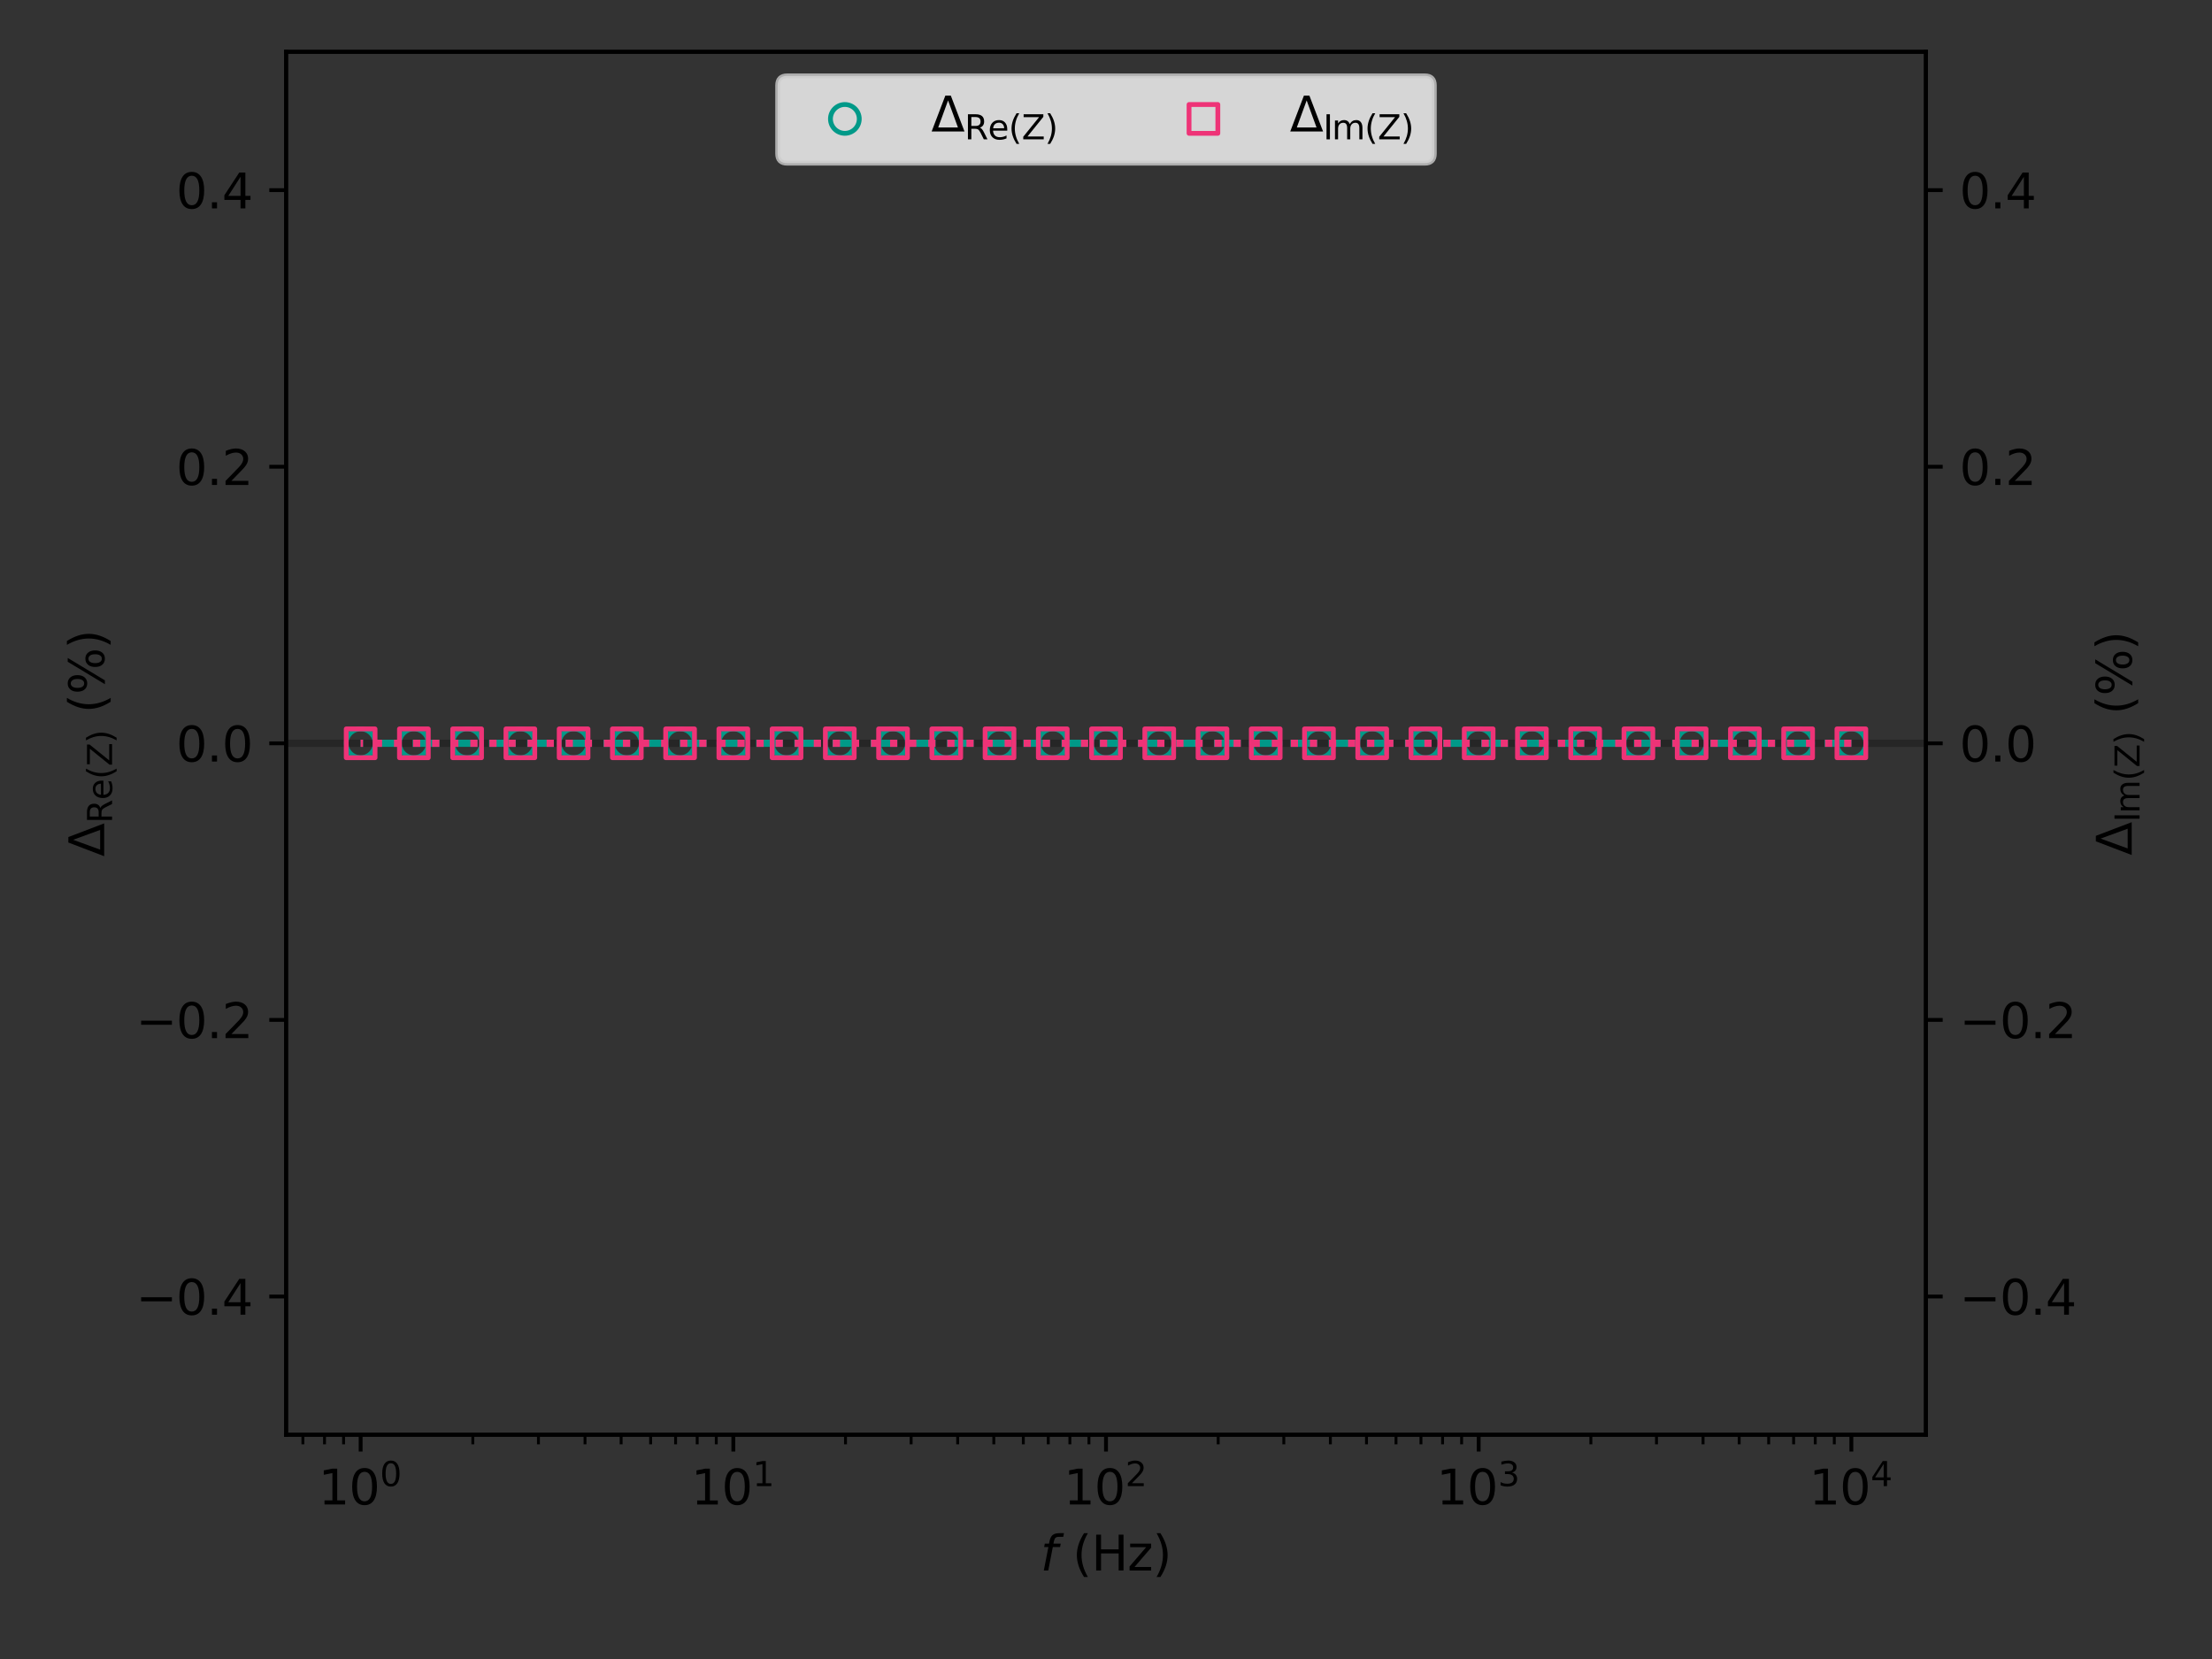 <?xml version="1.0" encoding="utf-8" standalone="no"?>
<!DOCTYPE svg PUBLIC "-//W3C//DTD SVG 1.1//EN"
  "http://www.w3.org/Graphics/SVG/1.1/DTD/svg11.dtd">
<svg xmlns:xlink="http://www.w3.org/1999/xlink" width="460.8pt" height="345.6pt" viewBox="0 0 460.8 345.6" xmlns="http://www.w3.org/2000/svg" version="1.1">
 <rect x="0" y="0" width="460.8" height="345.6" fill="#333333" stroke="none"/>
 <defs>
  <style type="text/css">*{stroke-linejoin: round; stroke-linecap: butt}</style>
 </defs>
 <g id="figure_1">
  <g id="patch_1">
   <path d="M 0 345.6 
L 460.8 345.6 
L 460.8 0 
L 0 0 
L 0 345.6 
z
" style="fill: none"/>
  </g>
  <g id="axes_1">
   <g id="patch_2">
    <path d="M 59.6 298.888 
L 401.2 298.888 
L 401.2 10.8 
L 59.6 10.8 
L 59.6 298.888 
z
" style="fill: none"/>
   </g>
   <g id="PathCollection_1">
    <defs>
     <path id="C0_0_bbeaebbc0d" d="M 0 3 
C 0.796 3 1.559 2.684 2.121 2.121 
C 2.684 1.559 3 0.796 3 -0 
C 3 -0.796 2.684 -1.559 2.121 -2.121 
C 1.559 -2.684 0.796 -3 0 -3 
C -0.796 -3 -1.559 -2.684 -2.121 -2.121 
C -2.684 -1.559 -3 -0.796 -3 0 
C -3 0.796 -2.684 1.559 -2.121 2.121 
C -1.559 2.684 -0.796 3 0 3 
z
"/>
    </defs>
    <g clip-path="url(#p4625f02680)">
     <use xlink:href="#C0_0_bbeaebbc0d" x="385.673" y="154.845" style="fill: none; stroke: #009988"/>
    </g>
    <g clip-path="url(#p4625f02680)">
     <use xlink:href="#C0_0_bbeaebbc0d" x="374.582" y="154.845" style="fill: none; stroke: #009988"/>
    </g>
    <g clip-path="url(#p4625f02680)">
     <use xlink:href="#C0_0_bbeaebbc0d" x="363.491" y="154.844" style="fill: none; stroke: #009988"/>
    </g>
    <g clip-path="url(#p4625f02680)">
     <use xlink:href="#C0_0_bbeaebbc0d" x="352.4" y="154.844" style="fill: none; stroke: #009988"/>
    </g>
    <g clip-path="url(#p4625f02680)">
     <use xlink:href="#C0_0_bbeaebbc0d" x="341.309" y="154.844" style="fill: none; stroke: #009988"/>
    </g>
    <g clip-path="url(#p4625f02680)">
     <use xlink:href="#C0_0_bbeaebbc0d" x="330.218" y="154.844" style="fill: none; stroke: #009988"/>
    </g>
    <g clip-path="url(#p4625f02680)">
     <use xlink:href="#C0_0_bbeaebbc0d" x="319.127" y="154.844" style="fill: none; stroke: #009988"/>
    </g>
    <g clip-path="url(#p4625f02680)">
     <use xlink:href="#C0_0_bbeaebbc0d" x="308.036" y="154.844" style="fill: none; stroke: #009988"/>
    </g>
    <g clip-path="url(#p4625f02680)">
     <use xlink:href="#C0_0_bbeaebbc0d" x="296.945" y="154.844" style="fill: none; stroke: #009988"/>
    </g>
    <g clip-path="url(#p4625f02680)">
     <use xlink:href="#C0_0_bbeaebbc0d" x="285.855" y="154.844" style="fill: none; stroke: #009988"/>
    </g>
    <g clip-path="url(#p4625f02680)">
     <use xlink:href="#C0_0_bbeaebbc0d" x="274.764" y="154.844" style="fill: none; stroke: #009988"/>
    </g>
    <g clip-path="url(#p4625f02680)">
     <use xlink:href="#C0_0_bbeaebbc0d" x="263.673" y="154.844" style="fill: none; stroke: #009988"/>
    </g>
    <g clip-path="url(#p4625f02680)">
     <use xlink:href="#C0_0_bbeaebbc0d" x="252.582" y="154.844" style="fill: none; stroke: #009988"/>
    </g>
    <g clip-path="url(#p4625f02680)">
     <use xlink:href="#C0_0_bbeaebbc0d" x="241.491" y="154.844" style="fill: none; stroke: #009988"/>
    </g>
    <g clip-path="url(#p4625f02680)">
     <use xlink:href="#C0_0_bbeaebbc0d" x="230.4" y="154.844" style="fill: none; stroke: #009988"/>
    </g>
    <g clip-path="url(#p4625f02680)">
     <use xlink:href="#C0_0_bbeaebbc0d" x="219.309" y="154.844" style="fill: none; stroke: #009988"/>
    </g>
    <g clip-path="url(#p4625f02680)">
     <use xlink:href="#C0_0_bbeaebbc0d" x="208.218" y="154.844" style="fill: none; stroke: #009988"/>
    </g>
    <g clip-path="url(#p4625f02680)">
     <use xlink:href="#C0_0_bbeaebbc0d" x="197.127" y="154.844" style="fill: none; stroke: #009988"/>
    </g>
    <g clip-path="url(#p4625f02680)">
     <use xlink:href="#C0_0_bbeaebbc0d" x="186.036" y="154.844" style="fill: none; stroke: #009988"/>
    </g>
    <g clip-path="url(#p4625f02680)">
     <use xlink:href="#C0_0_bbeaebbc0d" x="174.945" y="154.844" style="fill: none; stroke: #009988"/>
    </g>
    <g clip-path="url(#p4625f02680)">
     <use xlink:href="#C0_0_bbeaebbc0d" x="163.855" y="154.844" style="fill: none; stroke: #009988"/>
    </g>
    <g clip-path="url(#p4625f02680)">
     <use xlink:href="#C0_0_bbeaebbc0d" x="152.764" y="154.844" style="fill: none; stroke: #009988"/>
    </g>
    <g clip-path="url(#p4625f02680)">
     <use xlink:href="#C0_0_bbeaebbc0d" x="141.673" y="154.844" style="fill: none; stroke: #009988"/>
    </g>
    <g clip-path="url(#p4625f02680)">
     <use xlink:href="#C0_0_bbeaebbc0d" x="130.582" y="154.844" style="fill: none; stroke: #009988"/>
    </g>
    <g clip-path="url(#p4625f02680)">
     <use xlink:href="#C0_0_bbeaebbc0d" x="119.491" y="154.844" style="fill: none; stroke: #009988"/>
    </g>
    <g clip-path="url(#p4625f02680)">
     <use xlink:href="#C0_0_bbeaebbc0d" x="108.4" y="154.844" style="fill: none; stroke: #009988"/>
    </g>
    <g clip-path="url(#p4625f02680)">
     <use xlink:href="#C0_0_bbeaebbc0d" x="97.309" y="154.844" style="fill: none; stroke: #009988"/>
    </g>
    <g clip-path="url(#p4625f02680)">
     <use xlink:href="#C0_0_bbeaebbc0d" x="86.218" y="154.844" style="fill: none; stroke: #009988"/>
    </g>
    <g clip-path="url(#p4625f02680)">
     <use xlink:href="#C0_0_bbeaebbc0d" x="75.127" y="154.844" style="fill: none; stroke: #009988"/>
    </g>
   </g>
   <g id="matplotlib.axis_1">
    <g id="xtick_1">
     <g id="line2d_1">
      <defs>
       <path id="mba63dca257" d="M 0 0 
L 0 3.5 
" style="stroke: #000000; stroke-width: 0.8"/>
      </defs>
      <g>
       <use xlink:href="#mba63dca257" x="75.127" y="298.888" style="stroke: #000000; stroke-width: 0.8"/>
      </g>
     </g>
     <g id="text_1">
      <!-- $\mathdefault{10^{0}}$ -->
      <g transform="translate(66.327 313.486) scale(0.1 -0.1)">
       <defs>
        <path id="DejaVuSans-31" d="M 794 531 
L 1825 531 
L 1825 4091 
L 703 3866 
L 703 4441 
L 1819 4666 
L 2450 4666 
L 2450 531 
L 3481 531 
L 3481 0 
L 794 0 
L 794 531 
z
" transform="scale(0.016)"/>
        <path id="DejaVuSans-30" d="M 2034 4250 
Q 1547 4250 1301 3770 
Q 1056 3291 1056 2328 
Q 1056 1369 1301 889 
Q 1547 409 2034 409 
Q 2525 409 2770 889 
Q 3016 1369 3016 2328 
Q 3016 3291 2770 3770 
Q 2525 4250 2034 4250 
z
M 2034 4750 
Q 2819 4750 3233 4129 
Q 3647 3509 3647 2328 
Q 3647 1150 3233 529 
Q 2819 -91 2034 -91 
Q 1250 -91 836 529 
Q 422 1150 422 2328 
Q 422 3509 836 4129 
Q 1250 4750 2034 4750 
z
" transform="scale(0.016)"/>
       </defs>
       <use xlink:href="#DejaVuSans-31" transform="translate(0 0.766)"/>
       <use xlink:href="#DejaVuSans-30" transform="translate(63.623 0.766)"/>
       <use xlink:href="#DejaVuSans-30" transform="translate(128.203 39.047) scale(0.7)"/>
      </g>
     </g>
    </g>
    <g id="xtick_2">
     <g id="line2d_2">
      <g>
       <use xlink:href="#mba63dca257" x="152.764" y="298.888" style="stroke: #000000; stroke-width: 0.8"/>
      </g>
     </g>
     <g id="text_2">
      <!-- $\mathdefault{10^{1}}$ -->
      <g transform="translate(143.964 313.486) scale(0.1 -0.1)">
       <use xlink:href="#DejaVuSans-31" transform="translate(0 0.684)"/>
       <use xlink:href="#DejaVuSans-30" transform="translate(63.623 0.684)"/>
       <use xlink:href="#DejaVuSans-31" transform="translate(128.203 38.966) scale(0.7)"/>
      </g>
     </g>
    </g>
    <g id="xtick_3">
     <g id="line2d_3">
      <g>
       <use xlink:href="#mba63dca257" x="230.4" y="298.888" style="stroke: #000000; stroke-width: 0.8"/>
      </g>
     </g>
     <g id="text_3">
      <!-- $\mathdefault{10^{2}}$ -->
      <g transform="translate(221.6 313.486) scale(0.1 -0.1)">
       <defs>
        <path id="DejaVuSans-32" d="M 1228 531 
L 3431 531 
L 3431 0 
L 469 0 
L 469 531 
Q 828 903 1448 1529 
Q 2069 2156 2228 2338 
Q 2531 2678 2651 2914 
Q 2772 3150 2772 3378 
Q 2772 3750 2511 3984 
Q 2250 4219 1831 4219 
Q 1534 4219 1204 4116 
Q 875 4013 500 3803 
L 500 4441 
Q 881 4594 1212 4672 
Q 1544 4750 1819 4750 
Q 2544 4750 2975 4387 
Q 3406 4025 3406 3419 
Q 3406 3131 3298 2873 
Q 3191 2616 2906 2266 
Q 2828 2175 2409 1742 
Q 1991 1309 1228 531 
z
" transform="scale(0.016)"/>
       </defs>
       <use xlink:href="#DejaVuSans-31" transform="translate(0 0.766)"/>
       <use xlink:href="#DejaVuSans-30" transform="translate(63.623 0.766)"/>
       <use xlink:href="#DejaVuSans-32" transform="translate(128.203 39.047) scale(0.7)"/>
      </g>
     </g>
    </g>
    <g id="xtick_4">
     <g id="line2d_4">
      <g>
       <use xlink:href="#mba63dca257" x="308.036" y="298.888" style="stroke: #000000; stroke-width: 0.8"/>
      </g>
     </g>
     <g id="text_4">
      <!-- $\mathdefault{10^{3}}$ -->
      <g transform="translate(299.236 313.486) scale(0.1 -0.1)">
       <defs>
        <path id="DejaVuSans-33" d="M 2597 2516 
Q 3050 2419 3304 2112 
Q 3559 1806 3559 1356 
Q 3559 666 3084 287 
Q 2609 -91 1734 -91 
Q 1441 -91 1130 -33 
Q 819 25 488 141 
L 488 750 
Q 750 597 1062 519 
Q 1375 441 1716 441 
Q 2309 441 2620 675 
Q 2931 909 2931 1356 
Q 2931 1769 2642 2001 
Q 2353 2234 1838 2234 
L 1294 2234 
L 1294 2753 
L 1863 2753 
Q 2328 2753 2575 2939 
Q 2822 3125 2822 3475 
Q 2822 3834 2567 4026 
Q 2313 4219 1838 4219 
Q 1578 4219 1281 4162 
Q 984 4106 628 3988 
L 628 4550 
Q 988 4650 1302 4700 
Q 1616 4750 1894 4750 
Q 2613 4750 3031 4423 
Q 3450 4097 3450 3541 
Q 3450 3153 3228 2886 
Q 3006 2619 2597 2516 
z
" transform="scale(0.016)"/>
       </defs>
       <use xlink:href="#DejaVuSans-31" transform="translate(0 0.766)"/>
       <use xlink:href="#DejaVuSans-30" transform="translate(63.623 0.766)"/>
       <use xlink:href="#DejaVuSans-33" transform="translate(128.203 39.047) scale(0.7)"/>
      </g>
     </g>
    </g>
    <g id="xtick_5">
     <g id="line2d_5">
      <g>
       <use xlink:href="#mba63dca257" x="385.673" y="298.888" style="stroke: #000000; stroke-width: 0.8"/>
      </g>
     </g>
     <g id="text_5">
      <!-- $\mathdefault{10^{4}}$ -->
      <g transform="translate(376.873 313.486) scale(0.1 -0.1)">
       <defs>
        <path id="DejaVuSans-34" d="M 2419 4116 
L 825 1625 
L 2419 1625 
L 2419 4116 
z
M 2253 4666 
L 3047 4666 
L 3047 1625 
L 3713 1625 
L 3713 1100 
L 3047 1100 
L 3047 0 
L 2419 0 
L 2419 1100 
L 313 1100 
L 313 1709 
L 2253 4666 
z
" transform="scale(0.016)"/>
       </defs>
       <use xlink:href="#DejaVuSans-31" transform="translate(0 0.684)"/>
       <use xlink:href="#DejaVuSans-30" transform="translate(63.623 0.684)"/>
       <use xlink:href="#DejaVuSans-34" transform="translate(128.203 38.966) scale(0.7)"/>
      </g>
     </g>
    </g>
    <g id="xtick_6">
     <g id="line2d_6">
      <defs>
       <path id="m118aad2733" d="M 0 0 
L 0 2 
" style="stroke: #000000; stroke-width: 0.6"/>
      </defs>
      <g>
       <use xlink:href="#m118aad2733" x="63.101" y="298.888" style="stroke: #000000; stroke-width: 0.6"/>
      </g>
     </g>
    </g>
    <g id="xtick_7">
     <g id="line2d_7">
      <g>
       <use xlink:href="#m118aad2733" x="67.604" y="298.888" style="stroke: #000000; stroke-width: 0.6"/>
      </g>
     </g>
    </g>
    <g id="xtick_8">
     <g id="line2d_8">
      <g>
       <use xlink:href="#m118aad2733" x="71.575" y="298.888" style="stroke: #000000; stroke-width: 0.6"/>
      </g>
     </g>
    </g>
    <g id="xtick_9">
     <g id="line2d_9">
      <g>
       <use xlink:href="#m118aad2733" x="98.498" y="298.888" style="stroke: #000000; stroke-width: 0.6"/>
      </g>
     </g>
    </g>
    <g id="xtick_10">
     <g id="line2d_10">
      <g>
       <use xlink:href="#m118aad2733" x="112.169" y="298.888" style="stroke: #000000; stroke-width: 0.6"/>
      </g>
     </g>
    </g>
    <g id="xtick_11">
     <g id="line2d_11">
      <g>
       <use xlink:href="#m118aad2733" x="121.869" y="298.888" style="stroke: #000000; stroke-width: 0.6"/>
      </g>
     </g>
    </g>
    <g id="xtick_12">
     <g id="line2d_12">
      <g>
       <use xlink:href="#m118aad2733" x="129.393" y="298.888" style="stroke: #000000; stroke-width: 0.6"/>
      </g>
     </g>
    </g>
    <g id="xtick_13">
     <g id="line2d_13">
      <g>
       <use xlink:href="#m118aad2733" x="135.54" y="298.888" style="stroke: #000000; stroke-width: 0.6"/>
      </g>
     </g>
    </g>
    <g id="xtick_14">
     <g id="line2d_14">
      <g>
       <use xlink:href="#m118aad2733" x="140.738" y="298.888" style="stroke: #000000; stroke-width: 0.6"/>
      </g>
     </g>
    </g>
    <g id="xtick_15">
     <g id="line2d_15">
      <g>
       <use xlink:href="#m118aad2733" x="145.24" y="298.888" style="stroke: #000000; stroke-width: 0.6"/>
      </g>
     </g>
    </g>
    <g id="xtick_16">
     <g id="line2d_16">
      <g>
       <use xlink:href="#m118aad2733" x="149.211" y="298.888" style="stroke: #000000; stroke-width: 0.6"/>
      </g>
     </g>
    </g>
    <g id="xtick_17">
     <g id="line2d_17">
      <g>
       <use xlink:href="#m118aad2733" x="176.135" y="298.888" style="stroke: #000000; stroke-width: 0.6"/>
      </g>
     </g>
    </g>
    <g id="xtick_18">
     <g id="line2d_18">
      <g>
       <use xlink:href="#m118aad2733" x="189.806" y="298.888" style="stroke: #000000; stroke-width: 0.6"/>
      </g>
     </g>
    </g>
    <g id="xtick_19">
     <g id="line2d_19">
      <g>
       <use xlink:href="#m118aad2733" x="199.505" y="298.888" style="stroke: #000000; stroke-width: 0.6"/>
      </g>
     </g>
    </g>
    <g id="xtick_20">
     <g id="line2d_20">
      <g>
       <use xlink:href="#m118aad2733" x="207.029" y="298.888" style="stroke: #000000; stroke-width: 0.6"/>
      </g>
     </g>
    </g>
    <g id="xtick_21">
     <g id="line2d_21">
      <g>
       <use xlink:href="#m118aad2733" x="213.176" y="298.888" style="stroke: #000000; stroke-width: 0.6"/>
      </g>
     </g>
    </g>
    <g id="xtick_22">
     <g id="line2d_22">
      <g>
       <use xlink:href="#m118aad2733" x="218.374" y="298.888" style="stroke: #000000; stroke-width: 0.6"/>
      </g>
     </g>
    </g>
    <g id="xtick_23">
     <g id="line2d_23">
      <g>
       <use xlink:href="#m118aad2733" x="222.876" y="298.888" style="stroke: #000000; stroke-width: 0.6"/>
      </g>
     </g>
    </g>
    <g id="xtick_24">
     <g id="line2d_24">
      <g>
       <use xlink:href="#m118aad2733" x="226.848" y="298.888" style="stroke: #000000; stroke-width: 0.6"/>
      </g>
     </g>
    </g>
    <g id="xtick_25">
     <g id="line2d_25">
      <g>
       <use xlink:href="#m118aad2733" x="253.771" y="298.888" style="stroke: #000000; stroke-width: 0.6"/>
      </g>
     </g>
    </g>
    <g id="xtick_26">
     <g id="line2d_26">
      <g>
       <use xlink:href="#m118aad2733" x="267.442" y="298.888" style="stroke: #000000; stroke-width: 0.6"/>
      </g>
     </g>
    </g>
    <g id="xtick_27">
     <g id="line2d_27">
      <g>
       <use xlink:href="#m118aad2733" x="277.142" y="298.888" style="stroke: #000000; stroke-width: 0.6"/>
      </g>
     </g>
    </g>
    <g id="xtick_28">
     <g id="line2d_28">
      <g>
       <use xlink:href="#m118aad2733" x="284.665" y="298.888" style="stroke: #000000; stroke-width: 0.6"/>
      </g>
     </g>
    </g>
    <g id="xtick_29">
     <g id="line2d_29">
      <g>
       <use xlink:href="#m118aad2733" x="290.813" y="298.888" style="stroke: #000000; stroke-width: 0.6"/>
      </g>
     </g>
    </g>
    <g id="xtick_30">
     <g id="line2d_30">
      <g>
       <use xlink:href="#m118aad2733" x="296.01" y="298.888" style="stroke: #000000; stroke-width: 0.6"/>
      </g>
     </g>
    </g>
    <g id="xtick_31">
     <g id="line2d_31">
      <g>
       <use xlink:href="#m118aad2733" x="300.513" y="298.888" style="stroke: #000000; stroke-width: 0.6"/>
      </g>
     </g>
    </g>
    <g id="xtick_32">
     <g id="line2d_32">
      <g>
       <use xlink:href="#m118aad2733" x="304.484" y="298.888" style="stroke: #000000; stroke-width: 0.6"/>
      </g>
     </g>
    </g>
    <g id="xtick_33">
     <g id="line2d_33">
      <g>
       <use xlink:href="#m118aad2733" x="331.407" y="298.888" style="stroke: #000000; stroke-width: 0.6"/>
      </g>
     </g>
    </g>
    <g id="xtick_34">
     <g id="line2d_34">
      <g>
       <use xlink:href="#m118aad2733" x="345.078" y="298.888" style="stroke: #000000; stroke-width: 0.6"/>
      </g>
     </g>
    </g>
    <g id="xtick_35">
     <g id="line2d_35">
      <g>
       <use xlink:href="#m118aad2733" x="354.778" y="298.888" style="stroke: #000000; stroke-width: 0.6"/>
      </g>
     </g>
    </g>
    <g id="xtick_36">
     <g id="line2d_36">
      <g>
       <use xlink:href="#m118aad2733" x="362.302" y="298.888" style="stroke: #000000; stroke-width: 0.6"/>
      </g>
     </g>
    </g>
    <g id="xtick_37">
     <g id="line2d_37">
      <g>
       <use xlink:href="#m118aad2733" x="368.449" y="298.888" style="stroke: #000000; stroke-width: 0.6"/>
      </g>
     </g>
    </g>
    <g id="xtick_38">
     <g id="line2d_38">
      <g>
       <use xlink:href="#m118aad2733" x="373.647" y="298.888" style="stroke: #000000; stroke-width: 0.6"/>
      </g>
     </g>
    </g>
    <g id="xtick_39">
     <g id="line2d_39">
      <g>
       <use xlink:href="#m118aad2733" x="378.149" y="298.888" style="stroke: #000000; stroke-width: 0.6"/>
      </g>
     </g>
    </g>
    <g id="xtick_40">
     <g id="line2d_40">
      <g>
       <use xlink:href="#m118aad2733" x="382.12" y="298.888" style="stroke: #000000; stroke-width: 0.6"/>
      </g>
     </g>
    </g>
    <g id="text_6">
     <!-- $f$ (Hz) -->
     <g transform="translate(216.75 327.165) scale(0.1 -0.1)">
      <defs>
       <path id="DejaVuSans-Oblique-66" d="M 3059 4863 
L 2969 4384 
L 2419 4384 
Q 2106 4384 1964 4261 
Q 1822 4138 1753 3809 
L 1691 3500 
L 2638 3500 
L 2553 3053 
L 1606 3053 
L 1013 0 
L 434 0 
L 1031 3053 
L 481 3053 
L 563 3500 
L 1113 3500 
L 1159 3744 
Q 1278 4363 1576 4613 
Q 1875 4863 2516 4863 
L 3059 4863 
z
" transform="scale(0.016)"/>
       <path id="DejaVuSans-20" transform="scale(0.016)"/>
       <path id="DejaVuSans-28" d="M 1984 4856 
Q 1566 4138 1362 3434 
Q 1159 2731 1159 2009 
Q 1159 1288 1364 580 
Q 1569 -128 1984 -844 
L 1484 -844 
Q 1016 -109 783 600 
Q 550 1309 550 2009 
Q 550 2706 781 3412 
Q 1013 4119 1484 4856 
L 1984 4856 
z
" transform="scale(0.016)"/>
       <path id="DejaVuSans-48" d="M 628 4666 
L 1259 4666 
L 1259 2753 
L 3553 2753 
L 3553 4666 
L 4184 4666 
L 4184 0 
L 3553 0 
L 3553 2222 
L 1259 2222 
L 1259 0 
L 628 0 
L 628 4666 
z
" transform="scale(0.016)"/>
       <path id="DejaVuSans-7a" d="M 353 3500 
L 3084 3500 
L 3084 2975 
L 922 459 
L 3084 459 
L 3084 0 
L 275 0 
L 275 525 
L 2438 3041 
L 353 3041 
L 353 3500 
z
" transform="scale(0.016)"/>
       <path id="DejaVuSans-29" d="M 513 4856 
L 1013 4856 
Q 1481 4119 1714 3412 
Q 1947 2706 1947 2009 
Q 1947 1309 1714 600 
Q 1481 -109 1013 -844 
L 513 -844 
Q 928 -128 1133 580 
Q 1338 1288 1338 2009 
Q 1338 2731 1133 3434 
Q 928 4138 513 4856 
z
" transform="scale(0.016)"/>
      </defs>
      <use xlink:href="#DejaVuSans-Oblique-66" transform="translate(0 0.016)"/>
      <use xlink:href="#DejaVuSans-20" transform="translate(35.205 0.016)"/>
      <use xlink:href="#DejaVuSans-28" transform="translate(66.992 0.016)"/>
      <use xlink:href="#DejaVuSans-48" transform="translate(106.006 0.016)"/>
      <use xlink:href="#DejaVuSans-7a" transform="translate(181.201 0.016)"/>
      <use xlink:href="#DejaVuSans-29" transform="translate(233.691 0.016)"/>
     </g>
    </g>
   </g>
   <g id="matplotlib.axis_2">
    <g id="ytick_1">
     <g id="line2d_41">
      <defs>
       <path id="m270dc659d7" d="M 0 0 
L -3.5 0 
" style="stroke: #000000; stroke-width: 0.8"/>
      </defs>
      <g>
       <use xlink:href="#m270dc659d7" x="59.6" y="270.079" style="stroke: #000000; stroke-width: 0.8"/>
      </g>
     </g>
     <g id="text_7">
      <!-- −0.4 -->
      <g transform="translate(28.317 273.878) scale(0.1 -0.1)">
       <defs>
        <path id="DejaVuSans-2212" d="M 678 2272 
L 4684 2272 
L 4684 1741 
L 678 1741 
L 678 2272 
z
" transform="scale(0.016)"/>
        <path id="DejaVuSans-2e" d="M 684 794 
L 1344 794 
L 1344 0 
L 684 0 
L 684 794 
z
" transform="scale(0.016)"/>
       </defs>
       <use xlink:href="#DejaVuSans-2212"/>
       <use xlink:href="#DejaVuSans-30" x="83.789"/>
       <use xlink:href="#DejaVuSans-2e" x="147.412"/>
       <use xlink:href="#DejaVuSans-34" x="179.199"/>
      </g>
     </g>
    </g>
    <g id="ytick_2">
     <g id="line2d_42">
      <g>
       <use xlink:href="#m270dc659d7" x="59.6" y="212.462" style="stroke: #000000; stroke-width: 0.8"/>
      </g>
     </g>
     <g id="text_8">
      <!-- −0.2 -->
      <g transform="translate(28.317 216.261) scale(0.1 -0.1)">
       <use xlink:href="#DejaVuSans-2212"/>
       <use xlink:href="#DejaVuSans-30" x="83.789"/>
       <use xlink:href="#DejaVuSans-2e" x="147.412"/>
       <use xlink:href="#DejaVuSans-32" x="179.199"/>
      </g>
     </g>
    </g>
    <g id="ytick_3">
     <g id="line2d_43">
      <g>
       <use xlink:href="#m270dc659d7" x="59.6" y="154.844" style="stroke: #000000; stroke-width: 0.8"/>
      </g>
     </g>
     <g id="text_9">
      <!-- 0.0 -->
      <g transform="translate(36.697 158.643) scale(0.1 -0.1)">
       <use xlink:href="#DejaVuSans-30"/>
       <use xlink:href="#DejaVuSans-2e" x="63.623"/>
       <use xlink:href="#DejaVuSans-30" x="95.41"/>
      </g>
     </g>
    </g>
    <g id="ytick_4">
     <g id="line2d_44">
      <g>
       <use xlink:href="#m270dc659d7" x="59.6" y="97.226" style="stroke: #000000; stroke-width: 0.8"/>
      </g>
     </g>
     <g id="text_10">
      <!-- 0.2 -->
      <g transform="translate(36.697 101.026) scale(0.1 -0.1)">
       <use xlink:href="#DejaVuSans-30"/>
       <use xlink:href="#DejaVuSans-2e" x="63.623"/>
       <use xlink:href="#DejaVuSans-32" x="95.41"/>
      </g>
     </g>
    </g>
    <g id="ytick_5">
     <g id="line2d_45">
      <g>
       <use xlink:href="#m270dc659d7" x="59.6" y="39.609" style="stroke: #000000; stroke-width: 0.8"/>
      </g>
     </g>
     <g id="text_11">
      <!-- 0.4 -->
      <g transform="translate(36.697 43.408) scale(0.1 -0.1)">
       <use xlink:href="#DejaVuSans-30"/>
       <use xlink:href="#DejaVuSans-2e" x="63.623"/>
       <use xlink:href="#DejaVuSans-34" x="95.41"/>
      </g>
     </g>
    </g>
    <g id="text_12">
     <!-- $\Delta_{\rm Re(Z)}\ (\%)$ -->
     <g transform="translate(21.717 178.444) rotate(-90) scale(0.1 -0.1)">
      <defs>
       <path id="DejaVuSans-394" d="M 2188 4044 
L 906 525 
L 3472 525 
L 2188 4044 
z
M 50 0 
L 1831 4666 
L 2547 4666 
L 4325 0 
L 50 0 
z
" transform="scale(0.016)"/>
       <path id="DejaVuSans-52" d="M 2841 2188 
Q 3044 2119 3236 1894 
Q 3428 1669 3622 1275 
L 4263 0 
L 3584 0 
L 2988 1197 
Q 2756 1666 2539 1819 
Q 2322 1972 1947 1972 
L 1259 1972 
L 1259 0 
L 628 0 
L 628 4666 
L 2053 4666 
Q 2853 4666 3247 4331 
Q 3641 3997 3641 3322 
Q 3641 2881 3436 2590 
Q 3231 2300 2841 2188 
z
M 1259 4147 
L 1259 2491 
L 2053 2491 
Q 2509 2491 2742 2702 
Q 2975 2913 2975 3322 
Q 2975 3731 2742 3939 
Q 2509 4147 2053 4147 
L 1259 4147 
z
" transform="scale(0.016)"/>
       <path id="DejaVuSans-65" d="M 3597 1894 
L 3597 1613 
L 953 1613 
Q 991 1019 1311 708 
Q 1631 397 2203 397 
Q 2534 397 2845 478 
Q 3156 559 3463 722 
L 3463 178 
Q 3153 47 2828 -22 
Q 2503 -91 2169 -91 
Q 1331 -91 842 396 
Q 353 884 353 1716 
Q 353 2575 817 3079 
Q 1281 3584 2069 3584 
Q 2775 3584 3186 3129 
Q 3597 2675 3597 1894 
z
M 3022 2063 
Q 3016 2534 2758 2815 
Q 2500 3097 2075 3097 
Q 1594 3097 1305 2825 
Q 1016 2553 972 2059 
L 3022 2063 
z
" transform="scale(0.016)"/>
       <path id="DejaVuSans-5a" d="M 359 4666 
L 4025 4666 
L 4025 4184 
L 1075 531 
L 4097 531 
L 4097 0 
L 288 0 
L 288 481 
L 3238 4134 
L 359 4134 
L 359 4666 
z
" transform="scale(0.016)"/>
       <path id="DejaVuSans-25" d="M 4653 2053 
Q 4381 2053 4226 1822 
Q 4072 1591 4072 1178 
Q 4072 772 4226 539 
Q 4381 306 4653 306 
Q 4919 306 5073 539 
Q 5228 772 5228 1178 
Q 5228 1588 5073 1820 
Q 4919 2053 4653 2053 
z
M 4653 2450 
Q 5147 2450 5437 2106 
Q 5728 1763 5728 1178 
Q 5728 594 5436 251 
Q 5144 -91 4653 -91 
Q 4153 -91 3862 251 
Q 3572 594 3572 1178 
Q 3572 1766 3864 2108 
Q 4156 2450 4653 2450 
z
M 1428 4353 
Q 1159 4353 1004 4120 
Q 850 3888 850 3481 
Q 850 3069 1003 2837 
Q 1156 2606 1428 2606 
Q 1700 2606 1854 2837 
Q 2009 3069 2009 3481 
Q 2009 3884 1853 4118 
Q 1697 4353 1428 4353 
z
M 4250 4750 
L 4750 4750 
L 1831 -91 
L 1331 -91 
L 4250 4750 
z
M 1428 4750 
Q 1922 4750 2215 4408 
Q 2509 4066 2509 3481 
Q 2509 2891 2217 2550 
Q 1925 2209 1428 2209 
Q 931 2209 642 2551 
Q 353 2894 353 3481 
Q 353 4063 643 4406 
Q 934 4750 1428 4750 
z
" transform="scale(0.016)"/>
      </defs>
      <use xlink:href="#DejaVuSans-394" transform="translate(0 0.125)"/>
      <use xlink:href="#DejaVuSans-52" transform="translate(69.365 -16.281) scale(0.7)"/>
      <use xlink:href="#DejaVuSans-65" transform="translate(118.003 -16.281) scale(0.7)"/>
      <use xlink:href="#DejaVuSans-28" transform="translate(161.069 -16.281) scale(0.7)"/>
      <use xlink:href="#DejaVuSans-5a" transform="translate(188.379 -16.281) scale(0.7)"/>
      <use xlink:href="#DejaVuSans-29" transform="translate(236.333 -16.281) scale(0.7)"/>
      <use xlink:href="#DejaVuSans-28" transform="translate(298.847 0.125)"/>
      <use xlink:href="#DejaVuSans-25" transform="translate(337.861 0.125)"/>
      <use xlink:href="#DejaVuSans-29" transform="translate(432.881 0.125)"/>
     </g>
    </g>
   </g>
   <g id="line2d_46">
    <path d="M 59.6 154.844 
L 401.2 154.844 
" clip-path="url(#p4625f02680)" style="fill: none; stroke: #000000; stroke-opacity: 0.25; stroke-width: 1.5; stroke-linecap: square"/>
   </g>
   <g id="line2d_47">
    <path d="M 385.673 154.845 
L 374.582 154.845 
L 363.491 154.844 
L 352.4 154.844 
L 341.309 154.844 
L 330.218 154.844 
L 319.127 154.844 
L 308.036 154.844 
L 296.945 154.844 
L 285.855 154.844 
L 274.764 154.844 
L 263.673 154.844 
L 252.582 154.844 
L 241.491 154.844 
L 230.4 154.844 
L 219.309 154.844 
L 208.218 154.844 
L 197.127 154.844 
L 186.036 154.844 
L 174.945 154.844 
L 163.855 154.844 
L 152.764 154.844 
L 141.673 154.844 
L 130.582 154.844 
L 119.491 154.844 
L 108.4 154.844 
L 97.309 154.844 
L 86.218 154.844 
L 75.127 154.844 
" clip-path="url(#p4625f02680)" style="fill: none; stroke-dasharray: 5.55,2.4; stroke-dashoffset: 0; stroke: #009988; stroke-width: 1.5"/>
   </g>
   <g id="patch_3">
    <path d="M 59.6 298.888 
L 59.6 10.8 
" style="fill: none; stroke: #000000; stroke-width: 0.8; stroke-linejoin: miter; stroke-linecap: square"/>
   </g>
   <g id="patch_4">
    <path d="M 401.2 298.888 
L 401.2 10.8 
" style="fill: none; stroke: #000000; stroke-width: 0.8; stroke-linejoin: miter; stroke-linecap: square"/>
   </g>
   <g id="patch_5">
    <path d="M 59.6 298.888 
L 401.2 298.888 
" style="fill: none; stroke: #000000; stroke-width: 0.8; stroke-linejoin: miter; stroke-linecap: square"/>
   </g>
   <g id="patch_6">
    <path d="M 59.6 10.8 
L 401.2 10.8 
" style="fill: none; stroke: #000000; stroke-width: 0.8; stroke-linejoin: miter; stroke-linecap: square"/>
   </g>
  </g>
  <g id="axes_2">
   <g id="PathCollection_2">
    <defs>
     <path id="C1_0_77737ea5e8" d="M -3 3 
L 3 3 
L 3 -3 
L -3 -3 
z
"/>
    </defs>
    <g clip-path="url(#p4625f02680)">
     <use xlink:href="#C1_0_77737ea5e8" x="385.673" y="154.844" style="fill: none; stroke: #ee3377"/>
    </g>
    <g clip-path="url(#p4625f02680)">
     <use xlink:href="#C1_0_77737ea5e8" x="374.582" y="154.844" style="fill: none; stroke: #ee3377"/>
    </g>
    <g clip-path="url(#p4625f02680)">
     <use xlink:href="#C1_0_77737ea5e8" x="363.491" y="154.844" style="fill: none; stroke: #ee3377"/>
    </g>
    <g clip-path="url(#p4625f02680)">
     <use xlink:href="#C1_0_77737ea5e8" x="352.4" y="154.844" style="fill: none; stroke: #ee3377"/>
    </g>
    <g clip-path="url(#p4625f02680)">
     <use xlink:href="#C1_0_77737ea5e8" x="341.309" y="154.844" style="fill: none; stroke: #ee3377"/>
    </g>
    <g clip-path="url(#p4625f02680)">
     <use xlink:href="#C1_0_77737ea5e8" x="330.218" y="154.844" style="fill: none; stroke: #ee3377"/>
    </g>
    <g clip-path="url(#p4625f02680)">
     <use xlink:href="#C1_0_77737ea5e8" x="319.127" y="154.844" style="fill: none; stroke: #ee3377"/>
    </g>
    <g clip-path="url(#p4625f02680)">
     <use xlink:href="#C1_0_77737ea5e8" x="308.036" y="154.844" style="fill: none; stroke: #ee3377"/>
    </g>
    <g clip-path="url(#p4625f02680)">
     <use xlink:href="#C1_0_77737ea5e8" x="296.945" y="154.844" style="fill: none; stroke: #ee3377"/>
    </g>
    <g clip-path="url(#p4625f02680)">
     <use xlink:href="#C1_0_77737ea5e8" x="285.855" y="154.844" style="fill: none; stroke: #ee3377"/>
    </g>
    <g clip-path="url(#p4625f02680)">
     <use xlink:href="#C1_0_77737ea5e8" x="274.764" y="154.844" style="fill: none; stroke: #ee3377"/>
    </g>
    <g clip-path="url(#p4625f02680)">
     <use xlink:href="#C1_0_77737ea5e8" x="263.673" y="154.844" style="fill: none; stroke: #ee3377"/>
    </g>
    <g clip-path="url(#p4625f02680)">
     <use xlink:href="#C1_0_77737ea5e8" x="252.582" y="154.844" style="fill: none; stroke: #ee3377"/>
    </g>
    <g clip-path="url(#p4625f02680)">
     <use xlink:href="#C1_0_77737ea5e8" x="241.491" y="154.844" style="fill: none; stroke: #ee3377"/>
    </g>
    <g clip-path="url(#p4625f02680)">
     <use xlink:href="#C1_0_77737ea5e8" x="230.4" y="154.844" style="fill: none; stroke: #ee3377"/>
    </g>
    <g clip-path="url(#p4625f02680)">
     <use xlink:href="#C1_0_77737ea5e8" x="219.309" y="154.844" style="fill: none; stroke: #ee3377"/>
    </g>
    <g clip-path="url(#p4625f02680)">
     <use xlink:href="#C1_0_77737ea5e8" x="208.218" y="154.844" style="fill: none; stroke: #ee3377"/>
    </g>
    <g clip-path="url(#p4625f02680)">
     <use xlink:href="#C1_0_77737ea5e8" x="197.127" y="154.844" style="fill: none; stroke: #ee3377"/>
    </g>
    <g clip-path="url(#p4625f02680)">
     <use xlink:href="#C1_0_77737ea5e8" x="186.036" y="154.844" style="fill: none; stroke: #ee3377"/>
    </g>
    <g clip-path="url(#p4625f02680)">
     <use xlink:href="#C1_0_77737ea5e8" x="174.945" y="154.844" style="fill: none; stroke: #ee3377"/>
    </g>
    <g clip-path="url(#p4625f02680)">
     <use xlink:href="#C1_0_77737ea5e8" x="163.855" y="154.844" style="fill: none; stroke: #ee3377"/>
    </g>
    <g clip-path="url(#p4625f02680)">
     <use xlink:href="#C1_0_77737ea5e8" x="152.764" y="154.844" style="fill: none; stroke: #ee3377"/>
    </g>
    <g clip-path="url(#p4625f02680)">
     <use xlink:href="#C1_0_77737ea5e8" x="141.673" y="154.844" style="fill: none; stroke: #ee3377"/>
    </g>
    <g clip-path="url(#p4625f02680)">
     <use xlink:href="#C1_0_77737ea5e8" x="130.582" y="154.844" style="fill: none; stroke: #ee3377"/>
    </g>
    <g clip-path="url(#p4625f02680)">
     <use xlink:href="#C1_0_77737ea5e8" x="119.491" y="154.844" style="fill: none; stroke: #ee3377"/>
    </g>
    <g clip-path="url(#p4625f02680)">
     <use xlink:href="#C1_0_77737ea5e8" x="108.4" y="154.844" style="fill: none; stroke: #ee3377"/>
    </g>
    <g clip-path="url(#p4625f02680)">
     <use xlink:href="#C1_0_77737ea5e8" x="97.309" y="154.844" style="fill: none; stroke: #ee3377"/>
    </g>
    <g clip-path="url(#p4625f02680)">
     <use xlink:href="#C1_0_77737ea5e8" x="86.218" y="154.844" style="fill: none; stroke: #ee3377"/>
    </g>
    <g clip-path="url(#p4625f02680)">
     <use xlink:href="#C1_0_77737ea5e8" x="75.127" y="154.844" style="fill: none; stroke: #ee3377"/>
    </g>
   </g>
   <g id="matplotlib.axis_3">
    <g id="ytick_6">
     <g id="line2d_48">
      <defs>
       <path id="mabd741aebe" d="M 0 0 
L 3.5 0 
" style="stroke: #000000; stroke-width: 0.8"/>
      </defs>
      <g>
       <use xlink:href="#mabd741aebe" x="401.2" y="270.079" style="stroke: #000000; stroke-width: 0.8"/>
      </g>
     </g>
     <g id="text_13">
      <!-- −0.4 -->
      <g transform="translate(408.2 273.878) scale(0.1 -0.1)">
       <use xlink:href="#DejaVuSans-2212"/>
       <use xlink:href="#DejaVuSans-30" x="83.789"/>
       <use xlink:href="#DejaVuSans-2e" x="147.412"/>
       <use xlink:href="#DejaVuSans-34" x="179.199"/>
      </g>
     </g>
    </g>
    <g id="ytick_7">
     <g id="line2d_49">
      <g>
       <use xlink:href="#mabd741aebe" x="401.2" y="212.462" style="stroke: #000000; stroke-width: 0.8"/>
      </g>
     </g>
     <g id="text_14">
      <!-- −0.2 -->
      <g transform="translate(408.2 216.261) scale(0.1 -0.1)">
       <use xlink:href="#DejaVuSans-2212"/>
       <use xlink:href="#DejaVuSans-30" x="83.789"/>
       <use xlink:href="#DejaVuSans-2e" x="147.412"/>
       <use xlink:href="#DejaVuSans-32" x="179.199"/>
      </g>
     </g>
    </g>
    <g id="ytick_8">
     <g id="line2d_50">
      <g>
       <use xlink:href="#mabd741aebe" x="401.2" y="154.844" style="stroke: #000000; stroke-width: 0.8"/>
      </g>
     </g>
     <g id="text_15">
      <!-- 0.0 -->
      <g transform="translate(408.2 158.643) scale(0.1 -0.1)">
       <use xlink:href="#DejaVuSans-30"/>
       <use xlink:href="#DejaVuSans-2e" x="63.623"/>
       <use xlink:href="#DejaVuSans-30" x="95.41"/>
      </g>
     </g>
    </g>
    <g id="ytick_9">
     <g id="line2d_51">
      <g>
       <use xlink:href="#mabd741aebe" x="401.2" y="97.226" style="stroke: #000000; stroke-width: 0.8"/>
      </g>
     </g>
     <g id="text_16">
      <!-- 0.2 -->
      <g transform="translate(408.2 101.026) scale(0.1 -0.1)">
       <use xlink:href="#DejaVuSans-30"/>
       <use xlink:href="#DejaVuSans-2e" x="63.623"/>
       <use xlink:href="#DejaVuSans-32" x="95.41"/>
      </g>
     </g>
    </g>
    <g id="ytick_10">
     <g id="line2d_52">
      <g>
       <use xlink:href="#mabd741aebe" x="401.2" y="39.609" style="stroke: #000000; stroke-width: 0.8"/>
      </g>
     </g>
     <g id="text_17">
      <!-- 0.4 -->
      <g transform="translate(408.2 43.408) scale(0.1 -0.1)">
       <use xlink:href="#DejaVuSans-30"/>
       <use xlink:href="#DejaVuSans-2e" x="63.623"/>
       <use xlink:href="#DejaVuSans-34" x="95.41"/>
      </g>
     </g>
    </g>
    <g id="text_18">
     <!-- $\Delta_{\rm Im(Z)}\ (\%)$ -->
     <g transform="translate(444.083 178.194) rotate(-90) scale(0.1 -0.1)">
      <defs>
       <path id="DejaVuSans-49" d="M 628 4666 
L 1259 4666 
L 1259 0 
L 628 0 
L 628 4666 
z
" transform="scale(0.016)"/>
       <path id="DejaVuSans-6d" d="M 3328 2828 
Q 3544 3216 3844 3400 
Q 4144 3584 4550 3584 
Q 5097 3584 5394 3201 
Q 5691 2819 5691 2113 
L 5691 0 
L 5113 0 
L 5113 2094 
Q 5113 2597 4934 2840 
Q 4756 3084 4391 3084 
Q 3944 3084 3684 2787 
Q 3425 2491 3425 1978 
L 3425 0 
L 2847 0 
L 2847 2094 
Q 2847 2600 2669 2842 
Q 2491 3084 2119 3084 
Q 1678 3084 1418 2786 
Q 1159 2488 1159 1978 
L 1159 0 
L 581 0 
L 581 3500 
L 1159 3500 
L 1159 2956 
Q 1356 3278 1631 3431 
Q 1906 3584 2284 3584 
Q 2666 3584 2933 3390 
Q 3200 3197 3328 2828 
z
" transform="scale(0.016)"/>
      </defs>
      <use xlink:href="#DejaVuSans-394" transform="translate(0 0.125)"/>
      <use xlink:href="#DejaVuSans-49" transform="translate(69.365 -16.281) scale(0.7)"/>
      <use xlink:href="#DejaVuSans-6d" transform="translate(87.472 -16.281) scale(0.7)"/>
      <use xlink:href="#DejaVuSans-28" transform="translate(155.661 -16.281) scale(0.7)"/>
      <use xlink:href="#DejaVuSans-5a" transform="translate(182.97 -16.281) scale(0.7)"/>
      <use xlink:href="#DejaVuSans-29" transform="translate(230.924 -16.281) scale(0.7)"/>
      <use xlink:href="#DejaVuSans-28" transform="translate(293.439 0.125)"/>
      <use xlink:href="#DejaVuSans-25" transform="translate(332.452 0.125)"/>
      <use xlink:href="#DejaVuSans-29" transform="translate(427.472 0.125)"/>
     </g>
    </g>
   </g>
   <g id="line2d_53">
    <path d="M 385.673 154.844 
L 374.582 154.844 
L 363.491 154.844 
L 352.4 154.844 
L 341.309 154.844 
L 330.218 154.844 
L 319.127 154.844 
L 308.036 154.844 
L 296.945 154.844 
L 285.855 154.844 
L 274.764 154.844 
L 263.673 154.844 
L 252.582 154.844 
L 241.491 154.844 
L 230.4 154.844 
L 219.309 154.844 
L 208.218 154.844 
L 197.127 154.844 
L 186.036 154.844 
L 174.945 154.844 
L 163.855 154.844 
L 152.764 154.844 
L 141.673 154.844 
L 130.582 154.844 
L 119.491 154.844 
L 108.4 154.844 
L 97.309 154.844 
L 86.218 154.844 
L 75.127 154.844 
" clip-path="url(#p4625f02680)" style="fill: none; stroke-dasharray: 1.5,2.475; stroke-dashoffset: 0; stroke: #ee3377; stroke-width: 1.5"/>
   </g>
   <g id="patch_7">
    <path d="M 59.6 298.888 
L 59.6 10.8 
" style="fill: none; stroke: #000000; stroke-width: 0.8; stroke-linejoin: miter; stroke-linecap: square"/>
   </g>
   <g id="patch_8">
    <path d="M 401.2 298.888 
L 401.2 10.8 
" style="fill: none; stroke: #000000; stroke-width: 0.8; stroke-linejoin: miter; stroke-linecap: square"/>
   </g>
   <g id="patch_9">
    <path d="M 59.6 298.888 
L 401.2 298.888 
" style="fill: none; stroke: #000000; stroke-width: 0.8; stroke-linejoin: miter; stroke-linecap: square"/>
   </g>
   <g id="patch_10">
    <path d="M 59.6 10.8 
L 401.2 10.8 
" style="fill: none; stroke: #000000; stroke-width: 0.8; stroke-linejoin: miter; stroke-linecap: square"/>
   </g>
   <g id="legend_1">
    <g id="patch_11">
     <path d="M 164 33.998 
L 296.8 33.998 
Q 298.8 33.998 298.8 31.998 
L 298.8 17.8 
Q 298.8 15.8 296.8 15.8 
L 164 15.8 
Q 162 15.8 162 17.8 
L 162 31.998 
Q 162 33.998 164 33.998 
z
" style="fill: #ffffff; opacity: 0.8; stroke: #cccccc; stroke-linejoin: miter"/>
    </g>
    <g id="PathCollection_3">
     <path d="M 176 27.773 
C 176.796 27.773 177.559 27.457 178.121 26.895 
C 178.684 26.332 179 25.569 179 24.773 
C 179 23.978 178.684 23.215 178.121 22.652 
C 177.559 22.09 176.796 21.773 176 21.773 
C 175.204 21.773 174.441 22.09 173.879 22.652 
C 173.316 23.215 173 23.978 173 24.773 
C 173 25.569 173.316 26.332 173.879 26.895 
C 174.441 27.457 175.204 27.773 176 27.773 
L 176 27.773 
z
" style="fill: none; stroke: #009988"/>
    </g>
    <g id="text_19">
     <!-- $\Delta_{\rm Re(Z)}$ -->
     <g transform="translate(194 27.398) scale(0.1 -0.1)">
      <use xlink:href="#DejaVuSans-394" transform="translate(0 0.094)"/>
      <use xlink:href="#DejaVuSans-52" transform="translate(69.365 -16.312) scale(0.7)"/>
      <use xlink:href="#DejaVuSans-65" transform="translate(118.003 -16.312) scale(0.7)"/>
      <use xlink:href="#DejaVuSans-28" transform="translate(161.069 -16.312) scale(0.7)"/>
      <use xlink:href="#DejaVuSans-5a" transform="translate(188.379 -16.312) scale(0.7)"/>
      <use xlink:href="#DejaVuSans-29" transform="translate(236.333 -16.312) scale(0.7)"/>
     </g>
    </g>
    <g id="PathCollection_4">
     <path d="M 247.7 27.773 
L 253.7 27.773 
L 253.7 21.773 
L 247.7 21.773 
L 247.7 27.773 
z
" style="fill: none; stroke: #ee3377"/>
    </g>
    <g id="text_20">
     <!-- $\Delta_{\rm Im(Z)}$ -->
     <g transform="translate(268.7 27.398) scale(0.1 -0.1)">
      <use xlink:href="#DejaVuSans-394" transform="translate(0 0.094)"/>
      <use xlink:href="#DejaVuSans-49" transform="translate(69.365 -16.312) scale(0.7)"/>
      <use xlink:href="#DejaVuSans-6d" transform="translate(87.472 -16.312) scale(0.7)"/>
      <use xlink:href="#DejaVuSans-28" transform="translate(155.661 -16.312) scale(0.7)"/>
      <use xlink:href="#DejaVuSans-5a" transform="translate(182.97 -16.312) scale(0.7)"/>
      <use xlink:href="#DejaVuSans-29" transform="translate(230.924 -16.312) scale(0.7)"/>
     </g>
    </g>
   </g>
  </g>
 </g>
 <defs>
  <clipPath id="p4625f02680">
   <rect x="59.6" y="10.8" width="341.6" height="288.088"/>
  </clipPath>
 </defs>
</svg>
